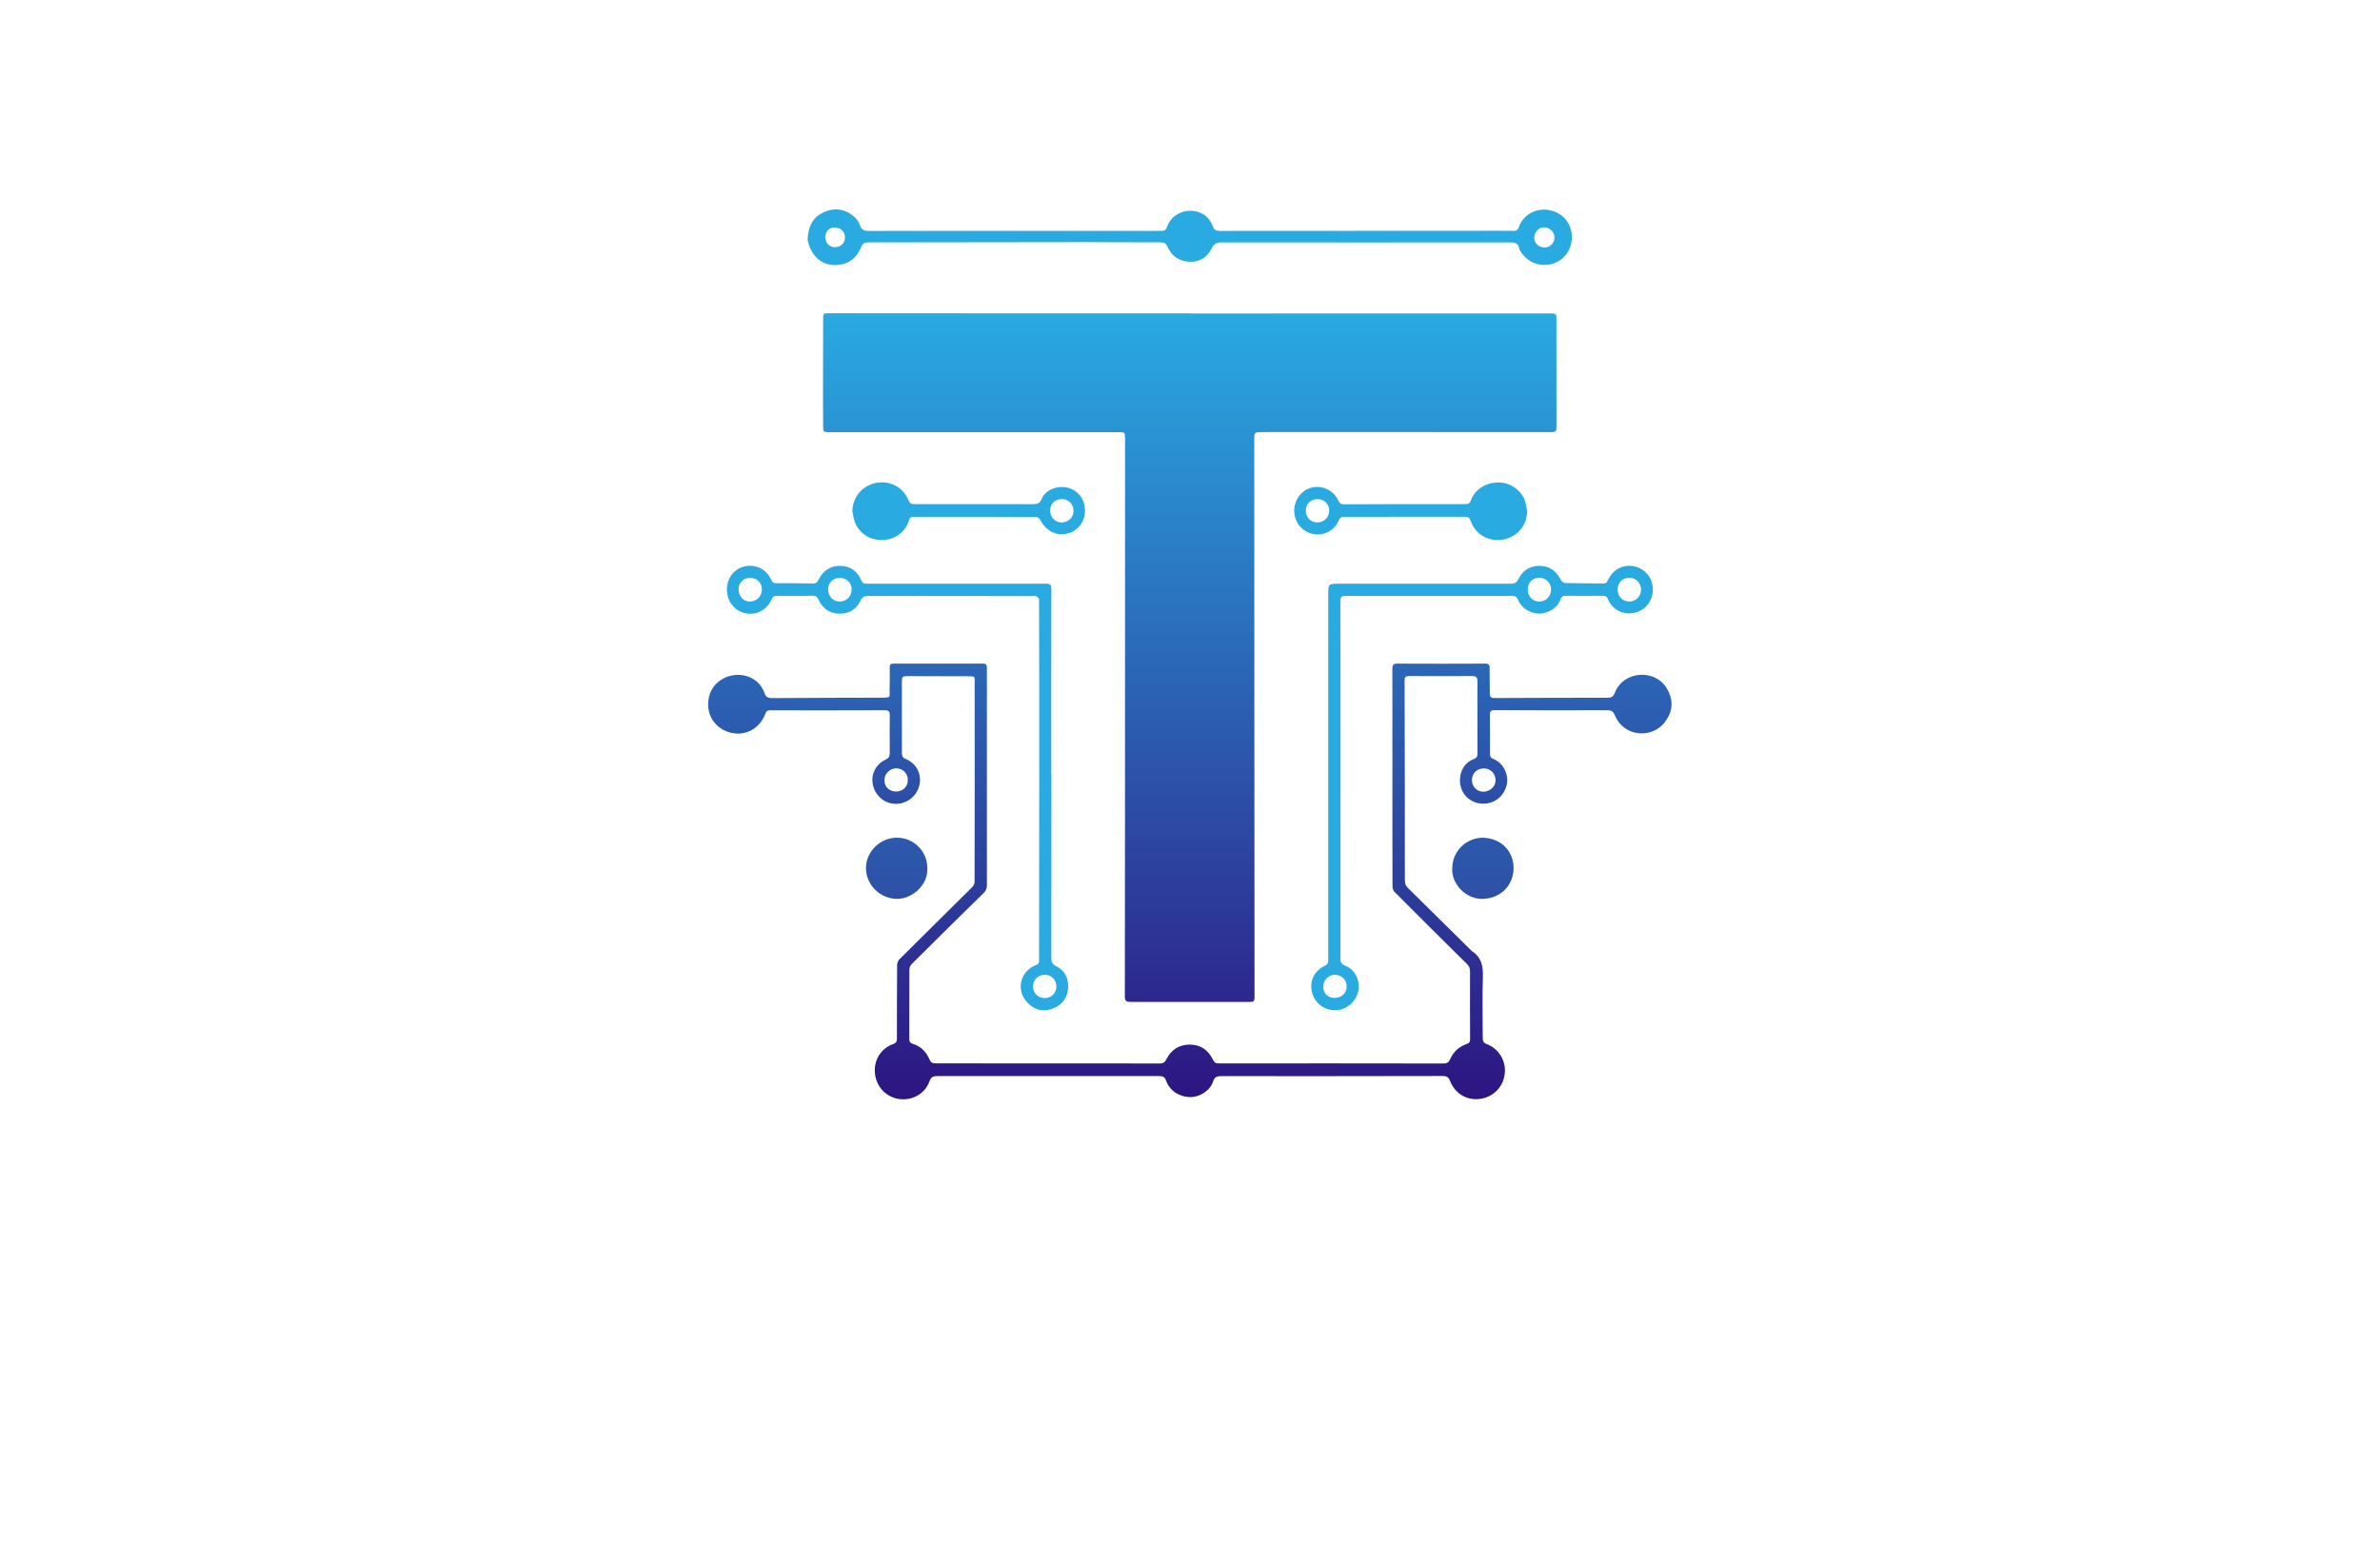 <?xml version="1.0" encoding="utf-8"?>
<!-- Generator: Adobe Illustrator 27.8.1, SVG Export Plug-In . SVG Version: 6.00 Build 0)  -->
<svg version="1.1" xmlns="http://www.w3.org/2000/svg" xmlns:xlink="http://www.w3.org/1999/xlink" x="0px" y="0px"
	 viewBox="0 0 350 230" style="enable-background:new 0 0 350 230;" xml:space="preserve">
<style type="text/css">
	.st0{fill:#DEEDF4;}
	.st1{fill:#A4CCE5;}
	.st2{fill:#E9F4F6;}
	.st3{fill:#DFECF2;}
	.st4{fill:#DCE9F1;}
	.st5{fill:#87B7DD;}
	.st6{fill:#7BB2D9;}
	.st7{fill:#EBF2FA;}
	.st8{fill:#FFEABB;}
	.st9{fill:#D3C7AE;}
	.st10{fill:#CAFFFC;}
	.st11{fill:#BFF7BA;}
	.st12{fill:#FFE0A1;}
	.st13{fill:#00A3F4;}
	.st14{fill:#460048;}
	.st15{fill:#00DBFF;}
	.st16{fill:#0B5F78;}
	.st17{fill:#BF0080;}
	.st18{fill:#FF1400;}
	.st19{fill:#008DFF;}
	.st20{fill:#C900FF;}
	.st21{fill:#FB9824;}
	.st22{fill:#600463;}
	.st23{fill:#62FF00;}
	.st24{fill:#005FFF;}
	.st25{fill:#FFCE00;}
	.st26{fill:#A58DF3;}
	.st27{fill:#F383FF;}
	.st28{fill:#FF9269;}
	.st29{fill:#32897F;}
	.st30{fill:#44A3C5;}
	.st31{fill:url(#SVGID_1_);}
	.st32{fill:url(#SVGID_00000061460184481323573020000016088311909827478669_);}
	.st33{fill:#FCB763;}
	.st34{fill:#29CDEB;}
	.st35{fill:#155F98;}
	.st36{fill:url(#SVGID_00000043442491019775692350000011332371530047112591_);}
	.st37{fill:#EA4327;}
	.st38{fill:#11417E;}
	.st39{fill:url(#SVGID_00000176734261206106518120000005376323005109835439_);}
	.st40{fill:url(#SVGID_00000081630799527650755450000002480856639213872268_);}
	.st41{fill:#F7A222;}
	.st42{fill:#BC220A;}
	.st43{fill:#E6B778;}
	.st44{fill:#36566E;}
	.st45{fill:url(#SVGID_00000084505607754390939330000005565414212615161251_);}
	.st46{fill:url(#SVGID_00000179645269927698719120000003397020590400299199_);}
	.st47{fill:url(#SVGID_00000087389222917331608360000003734515811030241432_);}
	.st48{fill:#0C7CB3;}
	.st49{fill:url(#SVGID_00000060740642092399294050000007833584459842954429_);}
	.st50{fill:url(#SVGID_00000053537843616179127120000014720340970675818899_);}
	.st51{fill:url(#SVGID_00000176009955775612227460000009452686471550946699_);}
	.st52{fill:url(#SVGID_00000136379840984912756280000009650367886509180070_);}
	.st53{fill:#FEFEFE;}
	.st54{fill:#12BAE0;}
	.st55{fill:#09538B;}
	.st56{fill:#0B9DCB;}
	.st57{fill:url(#SVGID_00000042008476332295874450000001035750361005168010_);}
	.st58{fill:#0E2462;}
	.st59{fill:url(#SVGID_00000124883153461224301120000017317507923270422405_);}
	.st60{fill:#D1832B;}
	.st61{fill:#F1B052;}
	.st62{fill:url(#SVGID_00000050650798503032922430000016183563557536791700_);}
	.st63{fill:#125999;}
	.st64{fill:#0A2150;}
	.st65{fill:url(#SVGID_00000008859116524814939640000013066962920525192882_);}
	.st66{fill:#88A5AE;}
	.st67{fill:#E0912E;}
	.st68{fill:#0B1557;}
	.st69{fill:#1E3D78;}
	.st70{fill:#F3803B;}
	.st71{fill:url(#SVGID_00000167362108832706811910000003303297306746920846_);}
	.st72{fill:url(#SVGID_00000029756051343251420040000014789770534687557290_);}
	.st73{fill:url(#SVGID_00000102530435358211470380000010290139626122465694_);}
	.st74{fill:url(#SVGID_00000070094620124755292740000008390110369281082247_);}
	.st75{fill:url(#SVGID_00000173127216743877589050000010919301798011358106_);}
	.st76{fill:url(#SVGID_00000064313905311575128460000000860420192026136204_);}
	.st77{fill:#56D7CE;}
	.st78{fill:url(#SVGID_00000145770525491380564880000001417532325681863310_);}
	.st79{fill:url(#SVGID_00000135654299820652306240000015988742153412910774_);}
	.st80{fill:#0B6F92;}
	.st81{fill:#90DEDC;}
	.st82{fill:#48C8C8;}
	.st83{fill:#012B51;}
	.st84{fill:#0694AD;}
	.st85{fill:url(#SVGID_00000171685733198277742660000005967214863762166938_);}
	.st86{fill:#3AEE3F;}
	.st87{fill:#18A935;}
	.st88{fill:url(#SVGID_00000055694931542350058150000009155232658354484878_);}
	.st89{fill:#31C1F9;}
	.st90{fill:#14A333;}
	.st91{fill:#6091D0;}
	.st92{fill:#597396;}
	.st93{fill:url(#SVGID_00000098934791072264608180000015202616861764381886_);}
	.st94{fill:#5FAEEB;}
	.st95{fill:url(#SVGID_00000034055621179961061610000016349216304033706422_);}
	.st96{fill:#EF9551;}
	.st97{fill:url(#SVGID_00000073682231534967792520000011219983253131109052_);}
	.st98{fill:url(#SVGID_00000129203918690256312800000009401309244482388873_);}
	.st99{fill:url(#SVGID_00000105404160167833392000000010426782586214363282_);}
	.st100{fill:#EDC462;}
	.st101{fill:#399F91;}
	.st102{fill:#193B4B;}
	.st103{fill:url(#SVGID_00000060018571189430513170000010884937097225957507_);}
</style>
<g id="Layer_1">
</g>
<g id="Layer_2">
</g>
<g id="Layer_3">
</g>
<g id="Layer_4">
</g>
<g id="Layer_5">
</g>
<g id="Layer_6">
</g>
<g id="Layer_7">
</g>
<g id="Layer_8">
</g>
<g id="Layer_9">
</g>
<g id="Layer_10">
</g>
<g id="Layer_11">
</g>
<g id="Layer_12">
</g>
<g id="Layer_13">
</g>
<g id="Layer_14">
</g>
<g id="_x31_-15">
	<g>
		<linearGradient id="SVGID_1_" gradientUnits="userSpaceOnUse" x1="175" y1="177.843" x2="175" y2="45.344">
			<stop  offset="0" style="stop-color:#2E0074"/>
			<stop  offset="1" style="stop-color:#29ABE2"/>
		</linearGradient>
		<path class="st31" d="M175.05,46.11c17.73-0.02,35.47-0.02,53.2-0.01c0.45,0,0.63,0.1,0.63,0.59c-0.01,5.33,0.01,10.67,0.01,16
			c0,0.81-0.06,0.86-0.89,0.86c-13.75,0-27.5-0.01-41.24-0.01c-0.53,0-1.07,0.03-1.6,0.02c-0.53-0.01-0.71,0.22-0.71,0.76
			c0.02,27.46,0.01,54.91,0.04,82.37c0,0.48-0.11,0.66-0.62,0.66c-5.89-0.01-11.77-0.01-17.66,0c-0.56,0-0.79-0.13-0.79-0.76
			c0.02-9.01,0.01-18.01,0.02-27.02c0-18.39,0.02-36.78,0.01-55.17c-0.01-0.78-0.08-0.84-0.86-0.84c-5,0-10,0-14.99,0
			c-9.24,0-18.49,0.01-27.73,0c-0.77-0.02-0.81-0.05-0.82-0.81c-0.04-5.29,0-10.59,0-15.88c0-0.78,0.02-0.8,0.8-0.8
			c17.74,0,35.47,0.01,53.21,0.01C175.05,46.09,175.05,46.1,175.05,46.11z M137.61,156.39c-0.47,0-0.72-0.1-0.92-0.58
			c-0.47-1.11-1.28-1.94-2.48-2.3c-0.37-0.11-0.49-0.31-0.49-0.68c0.01-3.42-0.01-6.83,0.01-10.25c0-0.27,0.16-0.61,0.36-0.81
			c3.51-3.5,7.04-6.98,10.58-10.45c0.32-0.31,0.46-0.63,0.46-1.09c-0.01-10.67,0-21.33,0-32c0-0.44-0.1-0.63-0.59-0.63
			c-4.39,0.01-8.77,0.01-13.16,0c-0.41,0-0.55,0.15-0.54,0.55c0.02,1.07,0.02,2.13-0.01,3.2c-0.03,1.27,0.3,1.25-1.29,1.26
			c-5.33,0.02-10.67,0.01-16,0.06c-0.62,0-0.91-0.18-1.11-0.75c-1.43-3.88-7.17-3.37-8.16,0.54c-1.2,5.39,6.23,7.71,8.28,2.52
			c0.15-0.45,0.37-0.51,0.76-0.51c5.61,0.01,11.22,0.01,16.83-0.01c0.56,0,0.72,0.2,0.71,0.72c-0.02,1.86-0.02,3.71,0,5.57
			c0.01,0.49-0.15,0.74-0.59,0.95c-3.75,1.85-1.67,7.25,2.27,6.44c3.27-0.81,3.81-5.13,0.72-6.49c-0.53-0.2-0.62-0.49-0.62-0.97
			c0.01-3.4,0-6.79,0-10.19c0-1.05,0-1.05,1.04-1.05c2.77,0.01,5.53,0.01,8.3,0.02c1.56,0.01,1.36-0.15,1.36,1.37
			c0.01,9.62,0.01,19.24-0.01,28.86c0,0.26-0.15,0.58-0.33,0.76c-3.57,3.55-7.16,7.08-10.73,10.64c-0.19,0.19-0.32,0.54-0.33,0.81
			c-0.03,3.63-0.03,7.27-0.03,10.9c0,0.4-0.13,0.58-0.51,0.73c-3.94,1.41-3.5,7.03,0.43,8.03c2.05,0.48,4.16-0.55,4.86-2.51
			c0.24-0.68,0.56-0.79,1.17-0.79c10.88,0.01,21.77,0.01,32.65,0c0.53,0,0.79,0.14,0.98,0.67c0.52,1.47,1.93,2.39,3.54,2.42
			c1.36,0.03,2.92-0.91,3.37-2.28c0.25-0.77,0.65-0.8,1.28-0.8c10.82,0.01,21.65,0,32.47-0.02c0.59,0,0.89,0.15,1.11,0.74
			c1.71,4.27,7.81,3.12,8.06-1.36c0.08-1.77-0.97-3.43-2.68-4.08c-0.47-0.18-0.58-0.43-0.58-0.87c0-2.98-0.08-5.97,0.02-8.95
			c0.06-1.6-0.19-2.94-1.62-3.85c-3.11-3.08-6.23-6.17-9.36-9.24c-0.34-0.33-0.49-0.66-0.49-1.13c0-9.82-0.01-19.63-0.04-29.45
			c0-0.53,0.2-0.63,0.66-0.63c3.1,0.01,6.2,0.02,9.3,0c0.57,0,0.76,0.2,0.75,0.76c-0.02,1.94,0,3.87,0,5.81c0,1.6-0.01,3.2,0.01,4.8
			c0,0.42-0.09,0.66-0.54,0.83c-1.39,0.54-2.13,1.85-2.04,3.41c0.39,3.94,5.82,4.3,6.85,0.49c0.4-1.57-0.43-3.3-1.94-3.91
			c-0.39-0.16-0.5-0.37-0.5-0.75c0.01-1.92,0.01-3.83-0.01-5.75c0-0.51,0.17-0.68,0.69-0.67c5.53,0.02,11.06,0.03,16.59,0.01
			c0.6,0,0.87,0.2,1.09,0.72c1.36,3.29,5.47,3.44,7.32,1.08c1.13-1.45,1.36-3.03,0.52-4.65c-1.56-3.32-6.56-3.1-7.85,0.32
			c-0.23,0.53-0.5,0.69-1.05,0.69c-5.55,0-11.1,0.01-16.65,0.04c-0.49,0-0.68-0.16-0.67-0.64c0-1.26-0.04-2.53-0.03-3.79
			c0.01-0.5-0.18-0.64-0.66-0.63c-4.31,0.02-8.61,0.02-12.92,0c-0.58,0-0.72,0.19-0.72,0.75c0.03,10.65-0.02,21.29,0.02,31.94
			c0,0.29,0.07,0.66,0.26,0.85c3.55,3.57,7.13,7.12,10.71,10.66c0.31,0.31,0.43,0.62,0.43,1.04c-0.01,3.34-0.01,6.68,0.01,10.01
			c0,0.38-0.12,0.56-0.48,0.68c-1.13,0.4-1.98,1.15-2.46,2.25c-0.2,0.47-0.47,0.63-0.98,0.63c-11-0.02-22-0.02-33.01-0.01
			c-0.44,0-0.68-0.12-0.89-0.55c-0.67-1.38-1.76-2.21-3.36-2.22c-1.59-0.01-2.77,0.74-3.47,2.14c-0.24,0.49-0.51,0.64-1.02,0.64
			c-5.47-0.02-10.94-0.01-16.41-0.01C148.63,156.39,143.12,156.38,137.61,156.39z M219.94,114.77c0,0.9-0.84,1.67-1.81,1.67
			c-0.94-0.01-1.68-0.77-1.67-1.71c0.01-1.01,0.75-1.72,1.78-1.72C219.2,113.02,219.94,113.79,219.94,114.77z M133.5,114.71
			c0.02,2.22-3.38,2.29-3.44,0.08c-0.01-0.98,0.77-1.79,1.73-1.79C132.77,113,133.51,113.74,133.5,114.71z"/>
		
			<linearGradient id="SVGID_00000117665048350950100700000004671993353931610006_" gradientUnits="userSpaceOnUse" x1="174.981" y1="1908.197" x2="174.981" y2="241.026">
			<stop  offset="0" style="stop-color:#2E3192"/>
			<stop  offset="1" style="stop-color:#29ABE2"/>
		</linearGradient>
		<path style="fill:url(#SVGID_00000117665048350950100700000004671993353931610006_);" d="M118.76,35.24
			c0.1-2.03,0.82-3.31,2.34-4.01c1.62-0.75,3.18-0.51,4.53,0.65c0.37,0.32,0.68,0.79,0.84,1.26c0.22,0.65,0.6,0.83,1.23,0.82
			c14.08-0.01,28.16,0,42.25-0.01c0.3,0,0.59-0.02,0.89,0c0.42,0.02,0.63-0.18,0.78-0.57c1.09-3.1,5.66-3.23,6.73-0.09
			c0.18,0.53,0.49,0.67,1.01,0.67c13.65-0.01,27.3-0.01,40.94-0.02c0.77,0,1.54,0,2.31,0.01c0.38,0.01,0.6-0.13,0.74-0.52
			c0.63-1.8,2.37-2.82,4.32-2.56c4.5,0.73,4.57,6.71,0.65,7.92c-1.96,0.58-3.93-0.29-4.89-2.14c-0.1-1.01-0.79-1-1.57-1
			c-14.06,0.02-28.12,0.01-42.18,0c-0.76,0-1.16,0.18-1.52,0.92c-0.61,1.24-1.71,1.97-3.15,1.93c-1.51-0.05-2.67-0.76-3.28-2.14
			c-0.26-0.59-0.56-0.72-1.15-0.72c-3.77,0.01-7.54-0.03-11.32-0.03c-10.53,0.01-21.05,0.03-31.58,0.04c-0.57,0-0.83,0.16-1.06,0.73
			c-0.59,1.44-1.68,2.41-3.28,2.57C120.8,39.24,119.21,37.54,118.76,35.24z M228.6,34.96c0.01-0.83-0.67-1.51-1.55-1.53
			c-0.7-0.02-1.43,0.72-1.43,1.46c-0.01,0.87,0.65,1.51,1.55,1.51C227.94,36.4,228.59,35.75,228.6,34.96z M124.26,34.97
			c0.03-0.85-0.58-1.48-1.48-1.51c-1.9-0.03-1.86,2.82-0.05,2.89C123.59,36.39,124.23,35.81,124.26,34.97z M154.62,113.87
			c0,9.01,0,18.02-0.01,27.02c0,0.59,0.14,0.93,0.73,1.22c1.27,0.63,1.82,1.79,1.74,3.18c-0.08,1.48-0.9,2.52-2.27,3.05
			c-1.34,0.51-2.59,0.23-3.61-0.77c-1.88-1.84-1.25-4.74,1.22-5.67c0.39-0.15,0.37-0.4,0.38-0.7c0.01-17.69,0.06-35.41,0-53.09
			c-0.08-0.18-0.26-0.34-0.43-0.43c-0.14-0.07-0.35-0.02-0.53-0.02c-8.02-0.01-16.04-0.01-24.06-0.02c-0.58,0-0.94,0.08-1.25,0.73
			c-0.61,1.29-1.76,1.96-3.23,1.88c-1.4-0.07-2.37-0.83-2.94-2.07c-0.2-0.44-0.43-0.57-0.88-0.56c-1.76,0.02-3.52,0.02-5.27,0.01
			c-0.39,0-0.59,0.12-0.74,0.5c-0.65,1.57-2.25,2.41-3.84,2.06c-3.58-0.77-3.67-6.07-0.11-6.89c1.68-0.36,3.2,0.41,3.92,2.02
			c0.14,0.32,0.31,0.45,0.66,0.45c1.82,0,3.63,0.01,5.45,0.04c0.41,0.01,0.63-0.14,0.81-0.52c0.65-1.34,1.74-2.1,3.25-2.07
			c1.5,0.02,2.51,0.84,3.08,2.2c0.17,0.41,0.46,0.43,0.8,0.43c8.79-0.02,17.58,0.02,26.37,0c0.62,0,0.75,0.2,0.75,0.78
			c-0.02,9.09-0.01,18.17-0.01,27.26C154.61,113.87,154.61,113.87,154.62,113.87z M123.5,84.99c-0.96-0.01-1.71,0.71-1.73,1.64
			c0.04,2.47,3.4,2.42,3.47,0.05C125.27,85.75,124.49,84.99,123.5,84.99z M108.61,86.62c-0.01,1.02,0.69,1.83,1.6,1.85
			c2.38,0,2.49-3.48,0.06-3.48C109.35,84.99,108.61,85.72,108.61,86.62z M155.35,145.07c-0.01-0.98-0.75-1.72-1.72-1.71
			c-2.25,0.05-2.32,3.36,0,3.43C154.61,146.79,155.36,146.05,155.35,145.07z M197.13,114.72c0,8.71,0,17.42-0.01,26.13
			c0,0.58,0.07,0.95,0.73,1.19c1.34,0.5,2.13,2.03,1.94,3.47c-0.19,1.48-1.42,2.78-2.87,3.01c-3.98,0.62-5.75-4.74-2.1-6.48
			c0.46-0.21,0.51-0.51,0.51-0.93c0-17.87,0-35.75,0-53.62c0-1.64,0-1.64,1.65-1.64c8.37,0,16.75-0.01,25.12,0
			c0.59,0,0.93-0.11,1.22-0.72c0.6-1.26,1.7-1.92,3.1-1.91c1.46,0.01,2.47,0.77,3.12,2.08c0.11,0.21,0.42,0.44,0.64,0.45
			c1.88,0.05,3.75,0.03,5.63,0.06c0.45,0.01,0.55-0.28,0.7-0.59c1.82-3.66,7.17-1.94,6.49,2.17c-0.65,3.34-5.19,3.9-6.54,0.72
			c-0.14-0.34-0.31-0.49-0.69-0.49c-1.84,0.02-3.67,0.01-5.51,0c-0.41,0-0.63,0.12-0.78,0.54c-0.42,1.19-1.72,2.05-3.05,2.08
			c-1.34,0.03-2.7-0.79-3.17-1.99c-0.18-0.47-0.42-0.61-0.91-0.61c-8.16,0.01-16.31,0.01-24.47,0c-0.59,0-0.77,0.17-0.77,0.77
			C197.14,97.18,197.13,105.95,197.13,114.72z M228.1,86.7c0-0.97-0.77-1.73-1.77-1.74c-2.29,0.1-2.15,3.49,0.03,3.51
			C227.33,88.47,228.1,87.7,228.1,86.7z M241.33,86.72c0.01-0.96-0.74-1.74-1.69-1.75c-2.37,0.01-2.27,3.43-0.07,3.5
			C240.55,88.48,241.33,87.7,241.33,86.72z M196.29,143.36c-0.96,0-1.7,0.79-1.7,1.8c0.06,2.24,3.46,2.08,3.45-0.11
			C198.03,144.09,197.27,143.36,196.29,143.36z M224.59,75.17c-0.14,4.84-6.74,5.87-8.33,1.41c-0.15-0.45-0.35-0.58-0.79-0.58
			c-5.92,0.01-11.85,0.01-17.77,0.01c-0.39,0-0.62,0.07-0.8,0.49c-1.26,2.99-5.5,2.71-6.42-0.36c-0.43-1.35,0.04-2.89,1.15-3.8
			c1.66-1.37,4.28-0.73,5.19,1.28c0.18,0.41,0.39,0.55,0.83,0.55c5.94-0.03,11.89-0.04,17.83-0.03c0.46,0,0.69-0.13,0.85-0.59
			c0.59-1.63,2.29-2.66,4.18-2.59c1.74,0.06,3.33,1.26,3.81,2.88C224.43,74.28,224.5,74.73,224.59,75.17z M193.75,73.4
			c-0.97,0-1.71,0.71-1.72,1.64c0,2.42,3.39,2.33,3.44,0.07C195.49,74.15,194.74,73.4,193.75,73.4z M125.34,75.19
			c0.17-4.72,6.48-5.86,8.25-1.63c0.18,0.44,0.41,0.58,0.87,0.58c5.8-0.01,11.61,0,17.41,0.01c0.63,0,1.04-0.08,1.33-0.8
			c0.54-1.3,2.22-1.96,3.73-1.65c3.49,0.84,3.48,5.86,0.11,6.75c-1.67,0.45-3.25-0.36-4.08-2.03c-0.09-0.19-0.39-0.4-0.6-0.4
			c-6-0.02-12-0.01-18.01-0.01c-0.32,0-0.54,0.05-0.65,0.43c-1.09,3.87-6.75,4.02-8.05,0.17C125.51,76.17,125.45,75.67,125.34,75.19
			z M157.87,75.13c0.01-0.97-0.73-1.73-1.7-1.74c-2.35,0.04-2.25,3.31-0.11,3.45C157.09,76.85,157.87,76.12,157.87,75.13z"/>
		
			<linearGradient id="SVGID_00000093136849255281792300000016525488519159096985_" gradientUnits="userSpaceOnUse" x1="174.966" y1="161.52" x2="174.966" y2="45.416">
			<stop  offset="0" style="stop-color:#2E3192"/>
			<stop  offset="1" style="stop-color:#29ABE2"/>
		</linearGradient>
		<path style="fill:url(#SVGID_00000093136849255281792300000016525488519159096985_);" d="M213.57,127.68
			c0.01-2.49,2.04-4.48,4.54-4.48c6.05,0.29,5.91,8.76-0.07,9.01C215.33,132.21,213.39,129.77,213.57,127.68z M131.97,123.2
			c-2.48-0.04-4.61,2.01-4.62,4.44c-0.01,2.48,2.03,4.51,4.51,4.56c2.33,0.04,4.65-2.13,4.51-4.46
			C136.41,125.26,134.45,123.24,131.97,123.2z"/>
	</g>
</g>
</svg>

